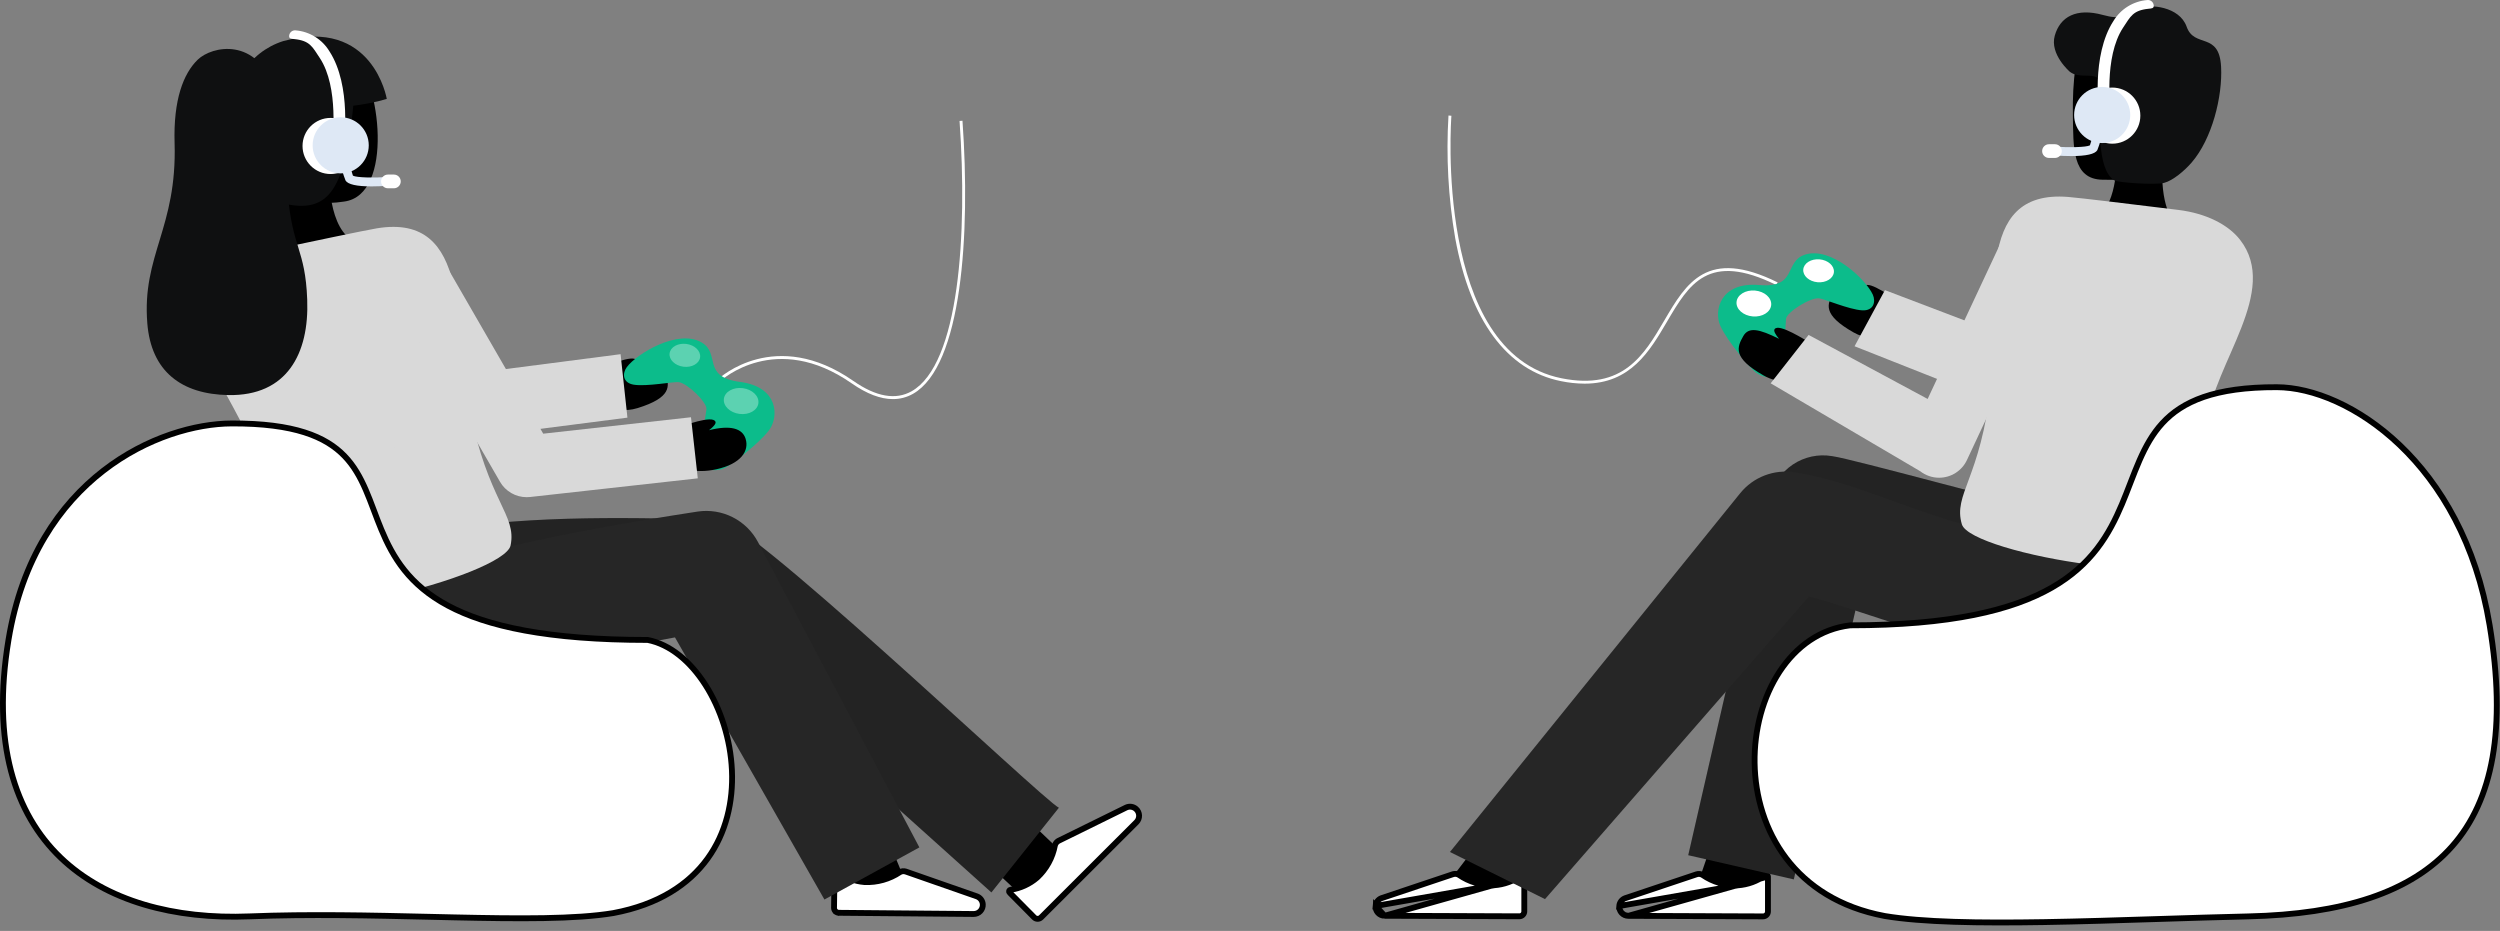 <svg width="427" height="159" viewBox="0 0 427 159" fill="none" xmlns="http://www.w3.org/2000/svg">
<rect x="0" y="0" width="427" height="159" fill="#808080" stroke="none"/>
<g id="Online Gaming">
<path id="Vector" d="M270.65 65.529C269.294 65.519 267.942 65.375 266.614 65.1C257.385 63.249 251.138 54.8 248.546 40.67C247.362 33.757 246.978 26.731 247.401 19.73L247.901 19.77C247.869 20.174 244.883 60.232 266.714 64.609C277.234 66.718 280.808 60.627 284.264 54.737C288.021 48.331 291.57 42.28 303.623 48.232L303.402 48.682C291.767 42.935 288.489 48.522 284.696 54.992C281.77 59.972 278.512 65.529 270.65 65.529Z" fill="white"/>
<path id="Vector_2" d="M152.506 68.166C150.392 68.166 148.044 67.272 145.488 65.49C132.484 56.419 123.201 64.949 123.109 65.036L122.765 64.672C122.86 64.582 132.427 55.773 145.774 65.079C149.647 67.779 152.989 68.367 155.709 66.823C163.839 62.206 165.266 39.949 163.891 20.658L164.391 20.623C165.776 40.065 164.288 62.526 155.956 67.257C154.906 67.859 153.716 68.172 152.506 68.166Z" fill="white"/>
<g id="Group">
<g id="Group_2">
<g id="Group_3">
<g id="Group_4">
<path id="Vector_3" d="M369.35 31.288C369.312 30.683 369.295 30.028 369.303 29.323C369.31 28.418 369.361 27.428 369.464 26.349L361.493 24.768C361.623 26.751 361.546 28.743 361.261 30.71C361.255 30.76 361.245 30.81 361.239 30.86V30.865C360.855 33.261 360.035 35.741 358.329 37.065L370.833 37.215C370.181 36.059 369.533 34.196 369.35 31.288Z" fill="black"/>
<path id="Vector_4" d="M374.044 22.32C373.452 25.507 371.672 28.511 368.844 29.508C365.485 30.693 363.006 30.746 359.15 30.699C353.888 30.635 354.128 25.149 354.048 19.617C353.966 14.063 354.48 8.112 356.583 6.203C360.783 2.391 372.936 4.984 374.34 11.462C375.064 14.812 374.607 19.286 374.044 22.32Z" fill="black"/>
</g>
<path id="Vector_5" d="M350.959 6.072C351.878 2.855 354.641 1.311 359.163 2.552C362.38 3.434 362.797 2.681 365.546 1.399C367.12 0.665 372.249 1.071 373.478 4.561C374.796 8.3 379.045 5.336 379.363 11.406C379.629 16.486 377.825 23.721 374.328 27.763C373.117 29.163 371.149 30.832 369.637 31.233C368.15 31.628 361.75 31.191 361.132 30.814C358.096 28.96 358.511 20.636 359.061 15.299C359.151 14.421 359.007 12.958 356.751 12.931C355.201 12.912 354.343 12.865 353.551 12.278C353.55 12.278 350.039 9.29 350.959 6.072Z" fill="#0F1011"/>
<path id="Vector_6" d="M355.965 20.689C355.922 21.093 355.96 21.502 356.076 21.891C356.192 22.28 356.384 22.643 356.642 22.958C356.899 23.272 357.216 23.533 357.575 23.724C357.934 23.915 358.327 24.033 358.731 24.071C359.136 24.109 359.544 24.067 359.932 23.946C360.32 23.825 360.68 23.628 360.992 23.367C361.303 23.106 361.56 22.786 361.747 22.425C361.934 22.064 362.047 21.67 362.08 21.265C362.125 20.862 362.089 20.454 361.973 20.066C361.857 19.678 361.664 19.317 361.405 19.005C361.147 18.692 360.828 18.435 360.468 18.249C360.109 18.062 359.715 17.95 359.311 17.919C357.123 17.821 356.124 19 355.965 20.689Z" fill="black"/>
</g>
<g id="Group_5">
<path id="Vector_7" d="M359.364 20.344C359.186 20.309 359.02 20.226 358.885 20.104C358.75 19.982 358.65 19.825 358.598 19.651C358.473 19.236 357.152 9.47 360.975 3.586C361.586 2.573 362.428 1.721 363.433 1.099C364.438 0.476 365.577 0.101 366.755 0.006C366.886 -0.008 367.018 0.004 367.144 0.041C367.27 0.078 367.388 0.14 367.49 0.223C367.592 0.306 367.677 0.408 367.739 0.524C367.802 0.639 367.841 0.766 367.855 0.897C367.912 1.447 367.513 1.438 366.963 1.497C364.297 1.773 363.893 2.82 362.642 4.697C359.268 9.762 360.487 18.984 360.515 19.076C360.565 19.241 360.571 19.416 360.533 19.584C360.496 19.753 360.415 19.908 360.299 20.036C360.183 20.164 360.037 20.259 359.873 20.314C359.709 20.368 359.535 20.379 359.365 20.346L359.364 20.344Z" fill="white"/>
<path id="Vector_8" d="M360.78 24.542C363.427 24.542 365.572 22.396 365.572 19.75C365.572 17.104 363.427 14.958 360.78 14.958C358.134 14.958 355.988 17.104 355.988 19.75C355.988 22.396 358.134 24.542 360.78 24.542Z" fill="white"/>
<path id="Vector_9" d="M359.053 24.433C361.699 24.433 363.845 22.287 363.845 19.641C363.845 16.994 361.699 14.849 359.053 14.849C356.406 14.849 354.261 16.994 354.261 19.641C354.261 22.287 356.406 24.433 359.053 24.433Z" fill="#DEE8F5"/>
<path id="Vector_10" d="M353.756 26.656C352.881 26.656 351.881 26.616 350.756 26.538C350.558 26.524 350.373 26.432 350.243 26.282C350.112 26.132 350.047 25.936 350.06 25.738C350.065 25.639 350.09 25.542 350.133 25.453C350.176 25.363 350.237 25.284 350.312 25.219C350.386 25.154 350.473 25.105 350.568 25.074C350.662 25.044 350.762 25.033 350.86 25.042C353.349 25.215 356.339 25.165 356.96 24.822C357.269 23.895 357.529 22.953 357.74 21.999C357.76 21.901 357.799 21.807 357.856 21.724C357.913 21.641 357.986 21.571 358.07 21.516C358.155 21.462 358.249 21.425 358.348 21.409C358.447 21.392 358.549 21.395 358.647 21.418C358.744 21.441 358.837 21.483 358.918 21.542C358.999 21.602 359.067 21.677 359.119 21.763C359.17 21.849 359.204 21.945 359.218 22.044C359.232 22.144 359.225 22.245 359.199 22.342C358.967 23.471 358.639 24.579 358.218 25.653C357.819 26.32 356.321 26.656 353.756 26.656Z" fill="#DEE8F5"/>
<path id="Vector_11" d="M350.986 24.633H349.971C349.323 24.633 348.798 25.158 348.798 25.806C348.798 26.453 349.323 26.978 349.971 26.978H350.986C351.634 26.978 352.159 26.453 352.159 25.806C352.159 25.158 351.634 24.633 350.986 24.633Z" fill="white"/>
</g>
</g>
<g id="Group_6">
<path id="Vector_12" d="M256.957 153.567L248.542 149.177C248.542 149.177 256.672 138.557 257.256 137.792L264.1 144.168C263.516 144.931 256.957 153.567 256.957 153.567Z" fill="black"/>
<path id="Vector_13" d="M255.201 151.2L255.191 151.2C253.045 151.265 250.936 150.641 249.171 149.421C249.022 149.334 248.857 149.279 248.685 149.26C248.509 149.241 248.331 149.26 248.163 149.315C248.162 149.315 248.162 149.315 248.162 149.315L235.953 153.408C235.678 153.512 235.439 153.692 235.262 153.927C235.084 154.163 234.977 154.446 234.954 154.741L255.201 151.2ZM255.201 151.2L255.211 151.199M255.201 151.2L255.211 151.199M255.211 151.199C256.896 151.079 258.514 150.488 259.88 149.492L259.891 149.484M255.211 151.199L259.891 149.484M259.891 149.484L259.902 149.475M259.891 149.484L259.902 149.475M259.902 149.475C259.943 149.442 259.991 149.421 260.043 149.415C260.094 149.408 260.146 149.417 260.193 149.439C260.24 149.461 260.28 149.496 260.307 149.54C260.335 149.584 260.349 149.635 260.349 149.687V149.688M259.902 149.475L260.349 149.688M260.349 149.688V155.664C260.349 155.775 260.328 155.884 260.285 155.986C260.243 156.088 260.181 156.181 260.103 156.258C260.024 156.336 259.931 156.398 259.829 156.44C259.727 156.482 259.618 156.504 259.507 156.503L236.497 156.415C236.497 156.415 236.497 156.415 236.497 156.415M260.349 149.688L236.497 156.415M236.497 156.415C236.283 156.414 236.072 156.369 235.877 156.283C235.681 156.197 235.506 156.071 235.361 155.914C235.216 155.757 235.105 155.572 235.035 155.37C234.965 155.168 234.938 154.954 234.954 154.741L236.497 156.415Z" fill="white" stroke="black"/>
<path id="Vector_14" d="M293.583 140.497L290.153 150.459L300.081 153.877L303.51 143.915L293.583 140.497Z" fill="black"/>
<path id="Vector_15" d="M296.818 151.214L296.807 151.214C294.662 151.279 292.553 150.655 290.788 149.435C290.639 149.348 290.474 149.294 290.303 149.274C290.127 149.255 289.948 149.273 289.78 149.329C289.78 149.329 289.78 149.329 289.78 149.329L277.568 153.419C277.294 153.523 277.055 153.703 276.878 153.937C276.7 154.174 276.593 154.456 276.57 154.751L296.818 151.214ZM296.818 151.214L296.828 151.213M296.818 151.214L296.828 151.213M296.828 151.213C298.513 151.093 300.131 150.502 301.497 149.508L301.508 149.499M296.828 151.213L301.508 149.499M301.508 149.499L301.519 149.49M301.508 149.499L301.519 149.49M301.519 149.49C301.56 149.457 301.608 149.436 301.66 149.43C301.711 149.424 301.763 149.432 301.81 149.455C301.857 149.477 301.897 149.512 301.924 149.556C301.952 149.6 301.967 149.65 301.966 149.702V149.704M301.519 149.49L301.966 149.704M301.966 149.704V155.681C301.966 155.791 301.945 155.9 301.902 156.002C301.86 156.104 301.798 156.197 301.719 156.275C301.641 156.353 301.548 156.415 301.446 156.457C301.344 156.499 301.234 156.52 301.124 156.52L278.112 156.426C278.112 156.426 278.112 156.426 278.112 156.426M301.966 149.704L278.112 156.426M278.112 156.426C278.112 156.426 278.112 156.426 278.112 156.426M278.112 156.426L278.112 156.426M278.112 156.426C277.898 156.425 277.687 156.38 277.492 156.294M278.112 156.426L277.492 156.294M277.492 156.294C277.296 156.208 277.121 156.082 276.976 155.925M277.492 156.294L276.976 155.925M276.976 155.925C276.831 155.768 276.721 155.582 276.651 155.38M276.976 155.925L276.651 155.38M276.651 155.38C276.581 155.179 276.553 154.965 276.57 154.752L276.651 155.38Z" fill="white" stroke="black"/>
<path id="Vector_16" d="M313.026 77.925L312.876 77.9C310.553 77.516 308.17 78.032 306.214 79.343C304.258 80.655 302.876 82.663 302.35 84.959L288.35 146.07L306.383 150.201L318.279 98.27C318.404 98.303 318.529 98.335 318.655 98.367C321.645 99.133 324.626 99.918 327.6 100.721C333.538 102.326 339.444 107.502 345.173 109.304L350.75 87.397C344.382 86.14 316.216 78.341 313.026 77.925Z" fill="#262626"/>
<path id="Vector_17" opacity="0.07" d="M313.026 77.925L312.876 77.9C310.553 77.516 308.17 78.032 306.214 79.343C304.258 80.655 302.876 82.663 302.35 84.959L288.35 146.07L306.383 150.201L318.279 98.27C318.404 98.303 318.529 98.335 318.655 98.367C321.645 99.133 324.626 99.918 327.6 100.721C333.538 102.326 339.444 107.502 345.173 109.304L350.75 87.397C344.382 86.14 316.216 78.341 313.026 77.925Z" fill="black"/>
<path id="Vector_18" d="M375.465 104.129L376.922 90.516L337.9 87.21L336.863 89.931C326.799 87.552 316.673 82.228 306.488 80.662C304.77 80.397 303.012 80.586 301.389 81.211C299.766 81.836 298.335 82.875 297.238 84.224L247.65 145.52L263.887 153.567L308.931 101.906C316.6 103.471 355.789 119.177 366.141 114.087C371.713 111.347 375.219 106.425 375.465 104.129Z" fill="#262626"/>
</g>
<g id="Group_7">
<path id="Vector_19" d="M324.9 51.837C323.603 51.104 319.163 47.772 318.466 48.887C318.275 49.191 318.64 49.813 319.234 50.526C315.861 48.845 314.044 48.435 313.128 50.057C312.066 51.936 311.232 53.75 316.595 56.78C320.65 59.072 324.17 56.48 323.293 53.83L324.9 51.837Z" fill="black"/>
<g id="Group_8">
<path id="Vector_20" d="M299.884 63.597C298.941 62.886 294.997 58.255 293.834 55.665C292.671 53.075 293.817 48.112 300.45 48.684C307.083 49.255 304.65 44.666 308.3 43.489C312.741 42.057 318.69 47.719 319.874 50.317C320.424 51.529 320.024 53.117 318.066 53.007C315.823 52.88 311.505 51.019 310.682 50.949C309.14 50.816 305.153 53.322 305.054 54.471C304.864 56.755 304.835 59.049 304.969 61.337C305.169 63.767 302.394 65.489 299.884 63.597Z" fill="#0CBC8B"/>
<path id="Vector_21" d="M302.52 52.091C302.625 50.871 301.385 49.768 299.751 49.627C298.116 49.486 296.706 50.361 296.601 51.581C296.496 52.802 297.736 53.905 299.37 54.046C301.005 54.187 302.415 53.312 302.52 52.091Z" fill="white"/>
<path id="Vector_22" d="M313.232 46.478C313.325 45.398 312.228 44.423 310.783 44.298C309.337 44.174 308.09 44.948 307.997 46.027C307.904 47.106 309 48.082 310.446 48.207C311.891 48.331 313.139 47.557 313.232 46.478Z" fill="white"/>
</g>
<path id="Vector_23" d="M340.071 65.727C341.607 51.945 336.685 32.312 353.234 33.636C355.237 33.796 364.961 34.979 372.079 35.856C376.861 36.446 380.605 38.397 382.593 40.944C389.446 49.724 378.21 61.86 376.925 72.284C375.64 82.707 379.775 87.959 378.772 93.265C377.19 101.607 336.58 94.583 335.087 89.55C333.55 84.36 338.275 81.862 340.071 65.727Z" fill="#D9D9D9"/>
<path id="Vector_24" d="M353.614 73.362C352.708 73.362 351.816 73.136 351.019 72.704L316.758 59.141L321.95 49.555L352.966 61.36L375.866 42.318L382.836 50.701L357.101 72.101C356.122 72.916 354.888 73.362 353.614 73.362Z" fill="#D9D9D9"/>
<path id="Vector_25" d="M308.413 60.456L309.606 58.806C308.309 58.073 303.788 55.12 303.091 56.234C302.9 56.539 303.266 57.16 303.86 57.873C300.487 56.193 298.67 55.783 297.753 57.405C296.692 59.283 295.858 61.098 301.22 64.128C306.582 67.157 311.87 62.793 308.413 60.456Z" fill="black"/>
<path id="Vector_26" d="M331.2 81.597C330.026 81.597 328.886 81.203 327.961 80.479L302.429 65.469L308.907 57.204L329.242 68.142L343.206 38.3L352.717 42.75L335.955 78.572C335.532 79.476 334.86 80.24 334.017 80.776C333.175 81.312 332.198 81.596 331.2 81.597Z" fill="#D9D9D9"/>
</g>
</g>
<path id="Vector_27" d="M388.885 66.132C401.036 66.176 420.625 78.927 425.224 106.759C428.148 124.46 425.784 136.673 418.813 144.559C411.834 152.454 400.124 156.147 384.032 156.52C378.956 156.637 373.749 156.803 368.574 156.968C361.916 157.18 355.309 157.391 349.095 157.495C338.056 157.68 328.342 157.526 321.923 156.456C306.486 153.565 299.863 141.753 299.687 130.326C299.511 118.838 305.821 107.996 316.024 106.806C333.148 106.803 343.66 104.248 350.446 100.363C357.261 96.462 360.261 91.251 362.432 86.106C362.93 84.924 363.386 83.744 363.832 82.587C363.87 82.489 363.908 82.391 363.946 82.292C364.43 81.039 364.907 79.816 365.424 78.635C366.46 76.274 367.648 74.107 369.347 72.262C372.721 68.598 378.214 66.094 388.885 66.132Z" fill="white" stroke="black"/>
<g id="Group_9">
<g id="Group_10">
<g id="Group_11">
<path id="Vector_28" d="M45.867 43.123C45.867 43.123 49.636 40.901 48.298 30.424L56.211 28.582C56.211 28.582 55.741 38.053 59.914 40.864L45.867 43.123Z" fill="black"/>
<path id="Vector_29" d="M43.585 26.549C44.282 29.715 46.16 32.658 49.022 33.562C52.145 34.64 55.485 34.939 58.75 34.43C67.453 33.318 64.826 13.53 60.504 9.862C56.182 6.194 44.12 9.186 42.931 15.706C42.317 19.079 42.922 23.536 43.585 26.549Z" fill="black"/>
<path id="Vector_30" d="M60.494 16.559C59.041 32.259 56.428 36.741 48.147 34.692C46.247 34.223 41.365 30.478 39.762 21.388C39.194 18.356 39.755 15.222 41.34 12.575C42.924 9.929 45.422 7.954 48.362 7.022C63.712 2.853 66.062 16.893 66.062 16.893C58.391 19.24 47.425 18.383 47.425 18.383" fill="#0F1011"/>
<path id="Vector_31" d="M61.963 25.131C62.014 25.532 61.986 25.938 61.88 26.327C61.774 26.716 61.592 27.081 61.346 27.4C61.099 27.719 60.792 27.986 60.442 28.187C60.092 28.387 59.705 28.516 59.305 28.567C58.905 28.619 58.499 28.59 58.11 28.485C57.721 28.379 57.356 28.197 57.037 27.95C56.392 27.452 55.972 26.718 55.869 25.91C55.811 25.509 55.834 25.1 55.937 24.708C56.041 24.316 56.221 23.949 56.469 23.629C56.717 23.308 57.027 23.041 57.381 22.843C57.734 22.644 58.124 22.519 58.527 22.474C60.71 22.305 61.75 23.449 61.963 25.131Z" fill="black"/>
</g>
<g id="Group_12">
<path id="Vector_32" d="M57.88 25.526C58.059 25.491 58.224 25.408 58.36 25.286C58.495 25.164 58.594 25.007 58.646 24.833C58.771 24.418 60.092 14.652 56.269 8.768C55.658 7.755 54.816 6.903 53.811 6.28C52.806 5.657 51.668 5.282 50.489 5.186C50.358 5.172 50.226 5.184 50.1 5.221C49.974 5.259 49.856 5.321 49.754 5.403C49.652 5.486 49.567 5.589 49.505 5.704C49.442 5.82 49.403 5.947 49.389 6.078C49.333 6.628 49.732 6.619 50.281 6.678C52.947 6.953 53.351 8.001 54.602 9.878C57.976 14.943 56.757 24.164 56.729 24.257C56.68 24.422 56.673 24.597 56.711 24.765C56.749 24.933 56.83 25.089 56.946 25.217C57.061 25.345 57.208 25.44 57.372 25.494C57.535 25.549 57.71 25.56 57.879 25.527L57.88 25.526Z" fill="white"/>
<path id="Vector_33" d="M56.464 29.724C59.111 29.724 61.256 27.579 61.256 24.932C61.256 22.286 59.111 20.14 56.464 20.14C53.818 20.14 51.672 22.286 51.672 24.932C51.672 27.579 53.818 29.724 56.464 29.724Z" fill="white"/>
<path id="Vector_34" d="M58.192 29.614C60.838 29.614 62.984 27.469 62.984 24.822C62.984 22.176 60.838 20.03 58.192 20.03C55.545 20.03 53.4 22.176 53.4 24.822C53.4 27.469 55.545 29.614 58.192 29.614Z" fill="#DEE8F5"/>
<path id="Vector_35" d="M63.489 31.837C60.923 31.837 59.425 31.501 59.021 30.834C58.601 29.76 58.273 28.652 58.04 27.523C57.999 27.331 58.035 27.131 58.141 26.966C58.246 26.8 58.411 26.683 58.602 26.638C58.793 26.593 58.994 26.625 59.162 26.726C59.33 26.828 59.451 26.991 59.5 27.181C59.711 28.134 59.971 29.076 60.28 30.003C60.907 30.348 63.894 30.396 66.38 30.224C66.48 30.215 66.58 30.225 66.675 30.255C66.77 30.286 66.859 30.334 66.935 30.399C67.011 30.464 67.073 30.543 67.118 30.632C67.163 30.721 67.19 30.819 67.197 30.918C67.204 31.018 67.191 31.118 67.159 31.212C67.127 31.307 67.076 31.394 67.01 31.469C66.943 31.543 66.863 31.604 66.772 31.647C66.682 31.69 66.585 31.715 66.485 31.72C65.364 31.798 64.365 31.837 63.489 31.837Z" fill="#DEE8F5"/>
<path id="Vector_36" d="M66.258 32.16H67.273C67.921 32.16 68.446 31.635 68.446 30.988C68.446 30.34 67.921 29.815 67.273 29.815H66.258C65.611 29.815 65.085 30.34 65.085 30.988C65.085 31.635 65.611 32.16 66.258 32.16Z" fill="white"/>
</g>
</g>
<g id="Group_13">
<g id="Group_14">
<path id="Vector_37" d="M181.839 146.662C182.15 146.95 182.418 147.198 182.626 147.391L174.572 152.357L174.504 152.293C174.282 152.09 173.966 151.797 173.584 151.444C172.821 150.737 171.798 149.787 170.759 148.811C169.72 147.835 168.667 146.835 167.843 146.03C167.431 145.627 167.079 145.275 166.815 145C166.774 144.956 166.735 144.915 166.698 144.876L174.753 139.874C174.832 139.962 174.921 140.056 175.015 140.153C175.29 140.441 175.651 140.802 176.067 141.21C176.9 142.025 177.961 143.034 179.003 144.015C180.046 144.997 181.073 145.952 181.839 146.662Z" fill="black" stroke="black"/>
<path id="Vector_38" d="M177.14 149.899L177.147 149.892L177.155 149.885C178.724 148.422 179.784 146.495 180.18 144.386C180.225 144.219 180.304 144.064 180.412 143.93C180.523 143.792 180.663 143.68 180.821 143.601C180.822 143.601 180.822 143.601 180.822 143.6L192.374 137.915C192.642 137.796 192.939 137.755 193.229 137.797C193.522 137.84 193.797 137.966 194.021 138.159C194.182 138.299 194.314 138.47 194.406 138.663C194.498 138.855 194.55 139.065 194.558 139.279C194.566 139.492 194.529 139.705 194.451 139.904C194.373 140.102 194.254 140.283 194.103 140.434L177.82 156.692C177.82 156.692 177.82 156.692 177.82 156.692C177.742 156.77 177.649 156.832 177.547 156.874C177.445 156.916 177.335 156.937 177.225 156.937C177.114 156.937 177.005 156.915 176.903 156.872C176.801 156.829 176.709 156.767 176.631 156.688L176.631 156.688L172.427 152.442L172.425 152.441C172.388 152.404 172.363 152.358 172.352 152.307C172.34 152.257 172.344 152.204 172.361 152.155C172.379 152.106 172.41 152.064 172.451 152.032C172.492 152 172.541 151.981 172.593 151.976L172.607 151.975L172.621 151.973C174.292 151.718 175.858 151 177.14 149.899Z" fill="white" stroke="black"/>
</g>
<path id="Vector_39" d="M145.075 153.584C143.844 150.565 142.437 147.169 141.828 145.777L150.167 141.171C150.522 141.927 151.417 143.97 153.875 150.006L145.075 153.584Z" fill="black" stroke="black"/>
<path id="Vector_40" d="M147.65 150.657L147.66 150.658L147.67 150.659C149.814 150.751 151.931 150.155 153.712 148.958C153.862 148.873 154.028 148.82 154.2 148.803C154.376 148.786 154.554 148.807 154.721 148.865C154.721 148.865 154.722 148.865 154.722 148.865L166.879 153.111C167.152 153.219 167.389 153.401 167.562 153.638C167.737 153.877 167.841 154.161 167.86 154.456C167.874 154.669 167.843 154.883 167.771 155.084C167.698 155.285 167.585 155.469 167.438 155.624C167.292 155.779 167.114 155.903 166.918 155.986C166.721 156.07 166.51 156.112 166.296 156.111C166.296 156.111 166.296 156.111 166.296 156.111L143.285 155.907C143.285 155.907 143.285 155.907 143.285 155.907C143.175 155.906 143.066 155.883 142.964 155.84L142.786 156.257L142.964 155.84C142.862 155.797 142.77 155.734 142.693 155.655C142.616 155.576 142.555 155.482 142.514 155.38C142.473 155.277 142.452 155.168 142.454 155.057C142.454 155.057 142.454 155.057 142.454 155.057L142.531 149.082L142.531 149.082L142.531 149.08C142.532 149.028 142.547 148.978 142.575 148.934C142.603 148.891 142.643 148.856 142.691 148.834C142.738 148.813 142.79 148.805 142.841 148.812C142.893 148.819 142.941 148.84 142.981 148.874L142.992 148.883L143.003 148.892C144.356 149.904 145.966 150.516 147.65 150.657Z" fill="white" stroke="black"/>
<path id="Vector_41" d="M180.858 137.96C178.271 136.83 124.428 85.386 122.203 88.726C105.374 88.376 88.517 87.948 71.837 91.117L77.415 113.024C90.879 109.309 105.246 108.415 119.199 107.396L169.33 152.429L180.858 137.96Z" fill="#262626"/>
<path id="Vector_42" opacity="0.07" d="M180.858 137.96C178.271 136.83 124.428 85.386 122.203 88.726C105.374 88.376 88.517 87.948 71.837 91.117L77.415 113.024C90.879 109.309 105.246 108.415 119.199 107.396L169.33 152.429L180.858 137.96Z" fill="black"/>
<path id="Vector_43" d="M157.028 144.735L129.457 92.571C128.489 90.746 126.979 89.267 125.135 88.337C123.291 87.406 121.204 87.07 119.161 87.375C107.876 89.113 96.894 91.02 85.723 93.649L84.688 90.929L45.665 94.236L47.122 107.849C47.722 113.464 56.801 121.699 65.007 120.365C67.618 119.745 70.675 119.812 73.132 119.162C87.352 115.827 100.894 111.429 115.287 108.868L140.812 153.64L157.028 144.735Z" fill="#262626"/>
</g>
<g id="Group_15">
<path id="Vector_44" d="M113.707 63.874C113.157 62.094 111.294 62.108 107.641 63.033C108.373 62.462 108.862 61.933 108.741 61.595C108.296 60.358 103.249 62.668 101.826 63.109L102.972 65.399C101.552 67.802 104.439 71.082 108.889 69.706C114.773 67.886 114.345 65.935 113.707 63.874Z" fill="black"/>
<g id="Group_16">
<path id="Vector_45" d="M123.769 79.921C124.841 79.427 129.681 75.74 131.369 73.458C133.058 71.175 132.993 66.081 126.39 65.229C119.787 64.376 123.14 60.41 119.825 58.484C115.79 56.14 108.775 60.407 107.064 62.694C106.266 63.76 106.319 65.399 108.258 65.707C110.477 66.057 115.092 65.16 115.912 65.266C117.447 65.466 120.809 68.761 120.662 69.904C120.362 72.176 119.901 74.425 119.285 76.632C118.57 78.963 120.915 81.235 123.769 79.921Z" fill="#0CBC8B"/>
<path id="Vector_46" opacity="0.33" d="M129.532 68.877C129.689 67.662 128.497 66.507 126.87 66.297C125.243 66.087 123.797 66.902 123.64 68.116C123.483 69.331 124.675 70.486 126.302 70.696C127.929 70.906 129.375 70.091 129.532 68.877Z" fill="white"/>
<path id="Vector_47" opacity="0.33" d="M119.579 61.026C119.717 59.951 118.663 58.93 117.224 58.744C115.786 58.558 114.507 59.278 114.368 60.353C114.229 61.427 115.283 62.449 116.722 62.635C118.161 62.82 119.44 62.1 119.579 61.026Z" fill="white"/>
</g>
<path id="Vector_48" d="M80.2 69.848C77.487 56.248 80.706 36.266 64.331 39.005C62.349 39.337 52.763 41.35 45.747 42.835C41.033 43.835 37.469 46.098 35.707 48.806C29.633 58.142 41.869 69.269 44.044 79.544C46.218 89.818 42.55 95.406 44.003 100.606C46.296 108.781 86.153 98.298 87.209 93.156C88.294 87.856 83.373 85.77 80.2 69.848Z" fill="#D9D9D9"/>
<path id="Vector_49" d="M65.572 76.637C64.511 76.637 63.474 76.328 62.587 75.748L36.43 58.635L42.4 49.512L66.925 65.556L105.994 60.494L107.165 71.333L66.157 76.606C65.963 76.627 65.767 76.637 65.572 76.637Z" fill="#D9D9D9"/>
<path id="Vector_50" d="M127.35 74.945C126.8 73.165 124.757 72.556 121.104 73.481C121.837 72.91 122.326 72.38 122.204 72.043C121.76 70.805 116.715 72.729 115.291 73.169L116.106 75.035C112.231 76.585 115.137 81.742 122.353 80.153C126.587 79.221 127.985 77.005 127.35 74.945Z" fill="black"/>
<path id="Vector_51" d="M89.95 84.918C89.028 84.918 88.123 84.675 87.326 84.214C86.528 83.754 85.865 83.091 85.404 82.293L65.63 48.043L74.724 42.793L92.782 74.073L118.02 71.266L119.181 81.701L90.531 84.888C90.338 84.909 90.144 84.918 89.95 84.918Z" fill="#D9D9D9"/>
</g>
<path id="Vector_52" d="M29.82 24.444C29.595 17.027 31.332 12.551 33.776 10.189C36.186 7.858 43.879 6.189 47.03 15.414C49.085 21.432 48.38 23.491 49.146 32.969C49.912 42.447 52.146 42.457 52.473 51.175C52.823 60.444 48.977 67.643 39.045 67.48C30.936 67.347 25.822 63.397 25.162 55.245C24.216 43.544 30.259 38.978 29.82 24.444Z" fill="#0F1011"/>
</g>
<path id="Vector_53" d="M1.455 109.256C6.038 81.516 27.333 72.368 39.572 72.325C50.258 72.287 55.638 74.567 58.84 77.886C60.45 79.555 61.539 81.516 62.469 83.657C62.934 84.729 63.356 85.839 63.786 86.979C63.819 87.068 63.853 87.157 63.887 87.247C64.282 88.299 64.687 89.374 65.135 90.45C67.087 95.143 69.87 99.894 76.523 103.446C83.137 106.978 93.529 109.3 110.636 109.304C114.412 110.044 117.879 112.908 120.479 116.974C123.084 121.048 124.778 126.271 125.014 131.583C125.251 136.892 124.031 142.261 120.847 146.655C117.669 151.042 112.502 154.503 104.756 155.953C98.342 157.023 88.633 156.933 77.581 156.688C76.194 156.658 74.787 156.625 73.363 156.591C63.459 156.358 52.755 156.106 42.615 156.518C29.866 157.036 18.136 153.971 10.323 146.45C2.53 138.946 -1.462 126.909 1.455 109.256Z" fill="white" stroke="black"/>
</g>
</svg>
